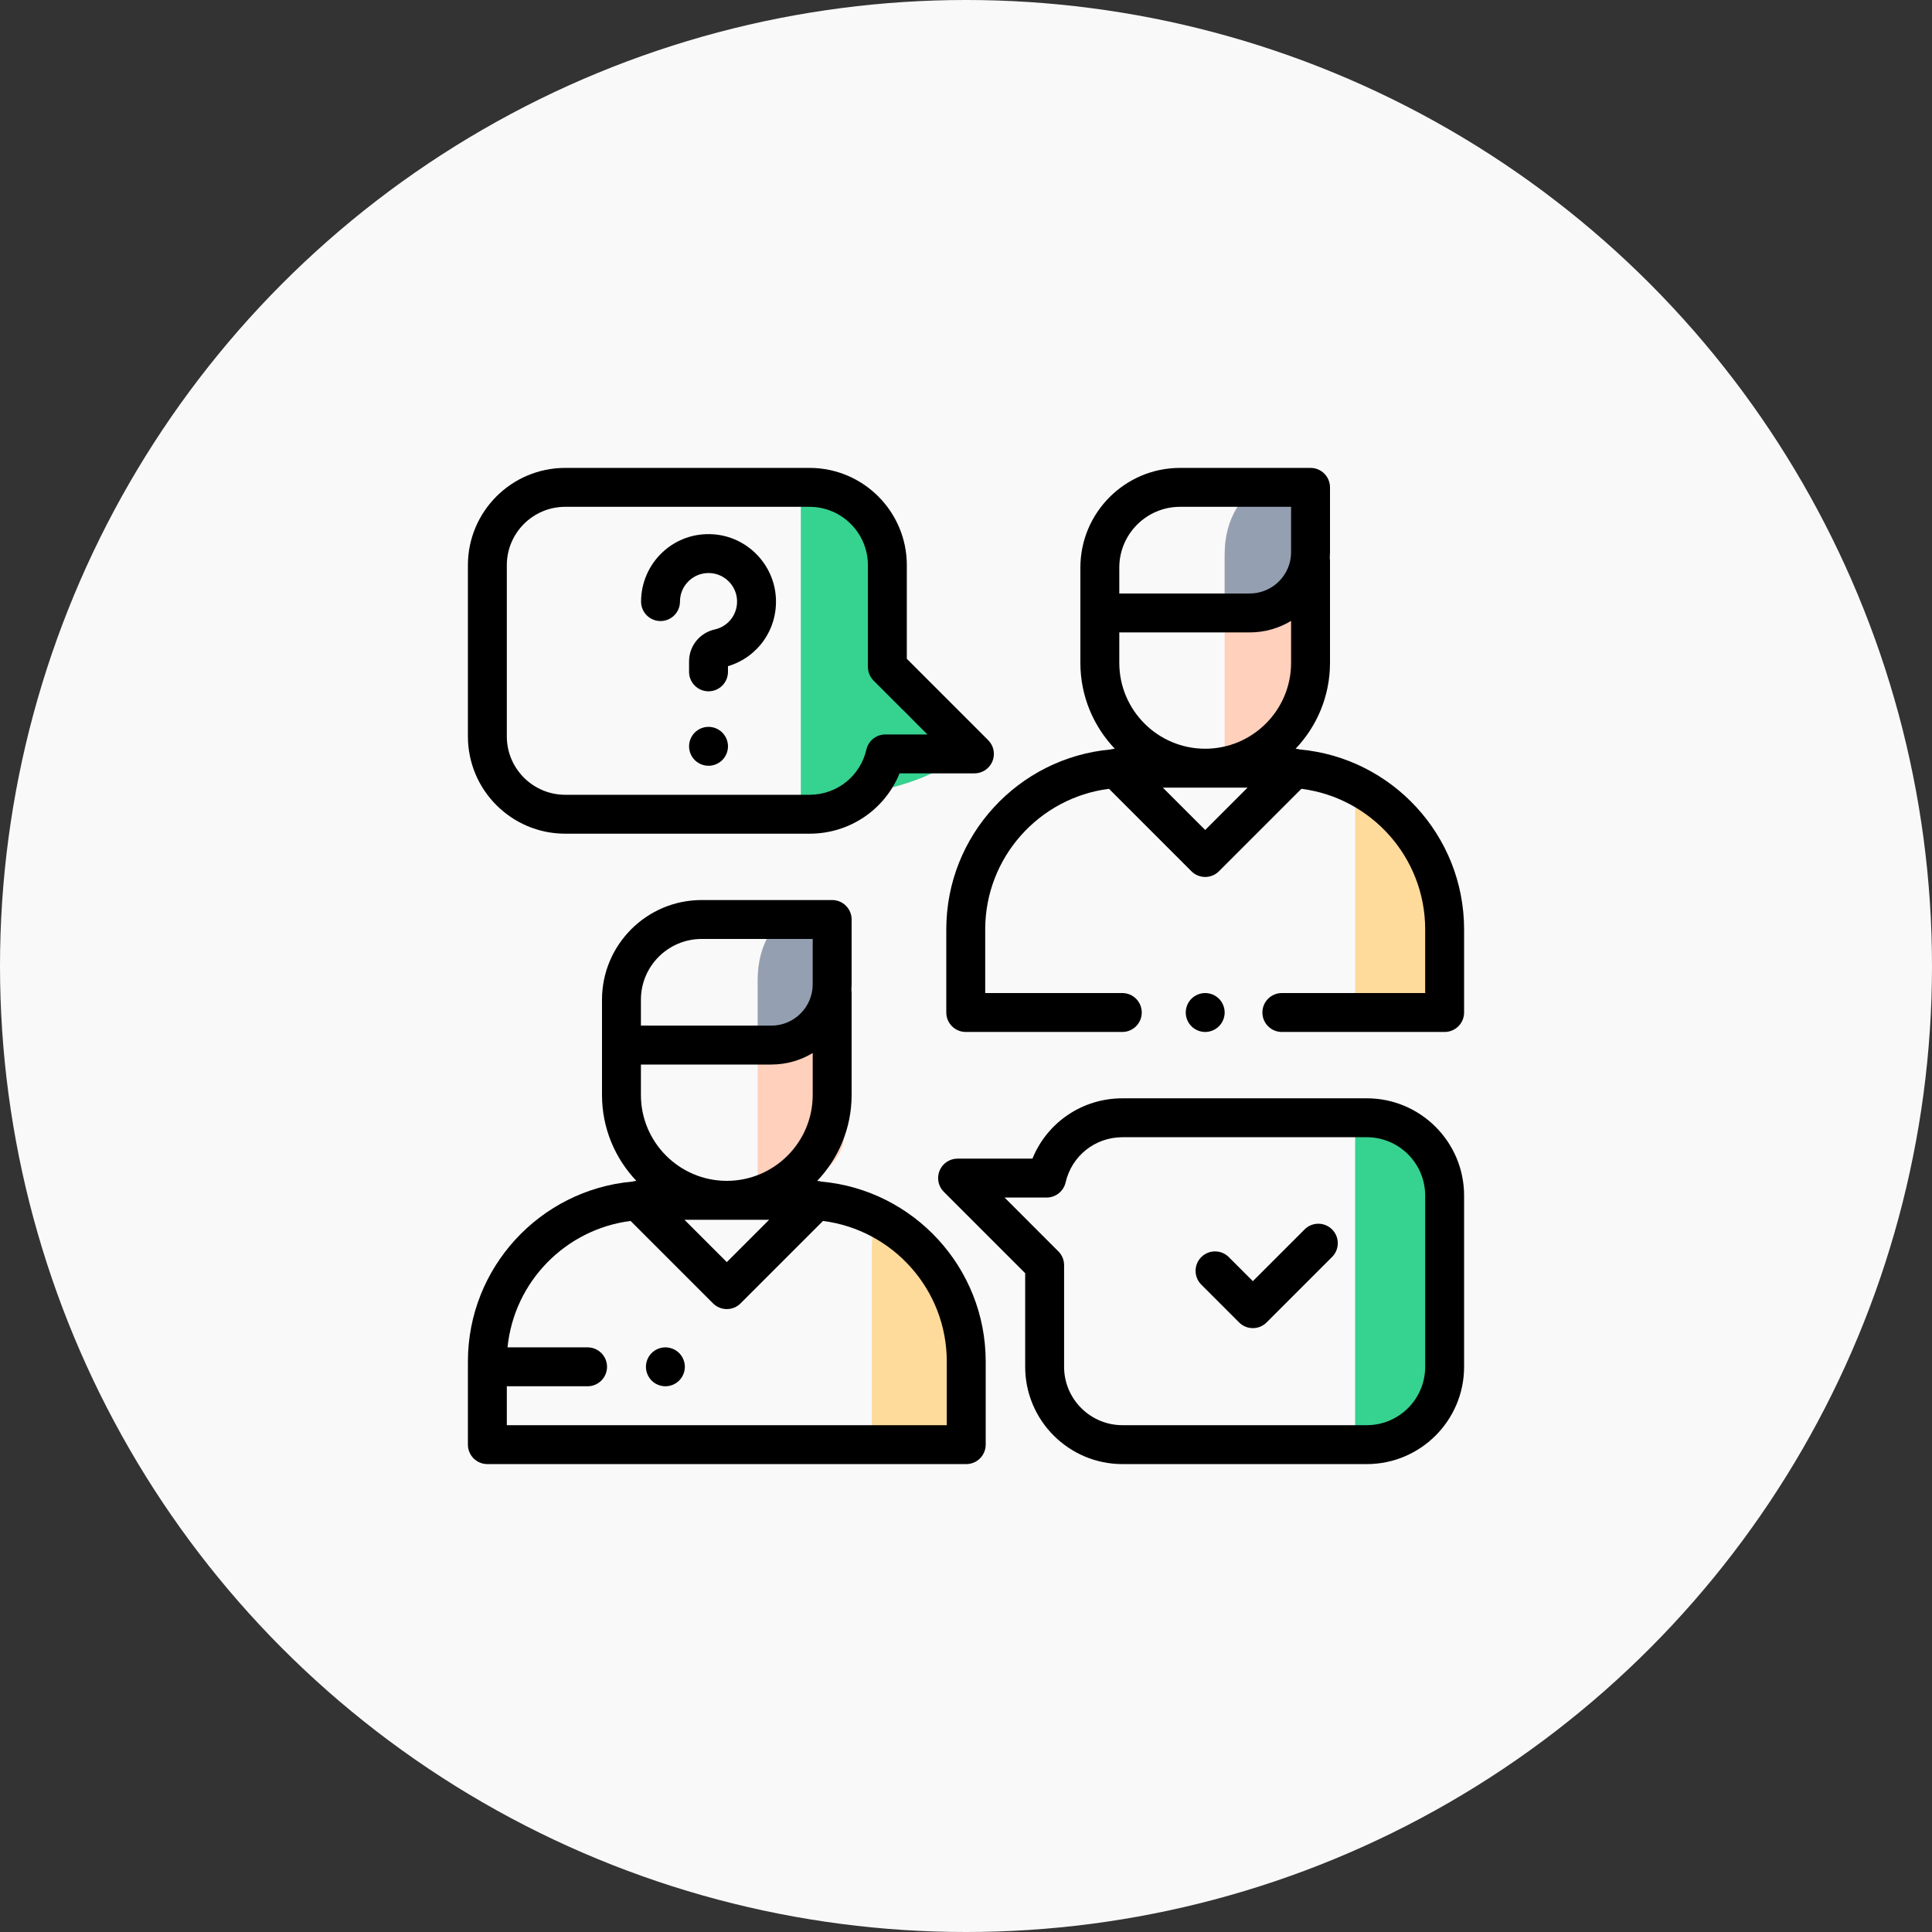 <?xml version="1.0" encoding="UTF-8"?>
<svg width="128px" height="128px" viewBox="0 0 128 128" version="1.1" xmlns="http://www.w3.org/2000/svg" xmlns:xlink="http://www.w3.org/1999/xlink">
    <rect x="0" y="0" width="128" height="128" fill="#333333" stroke="none"/>
    <!-- Generator: sketchtool 61.2 (101010) - https://sketch.com -->
    <title>F28C5860-7A0F-481D-92ED-BEBF777A812C</title>
    <desc>Created with sketchtool.</desc>
    <g id="Desain" stroke="none" stroke-width="1" fill="none" fill-rule="evenodd">
        <g id="Agensip-Class" transform="translate(-162, -1063)">
            <g id="class" transform="translate(132, 818)">
                <g id="1" transform="translate(0, 209)">
                    <g id="illustraton" transform="translate(30, 36)">
                        <circle id="illustration" fill="#F9F9FA" cx="64" cy="64" r="64"></circle>
                        <g id="942796" transform="translate(31, 31)" fill-rule="nonzero">
                            <path d="M24.915,44.332 L24.915,33.948 C24.915,31.463 23.744,29.867 22.057,28.882 C20.369,29.867 19.199,31.463 19.199,33.948 L19.199,47.225 L22.057,47.225 C23.195,47.225 24.915,45.756 24.915,44.332 Z" id="Path" fill="#FFD0BB"></path>
                            <path d="M24.253,36.081 L24.915,33.948 C24.915,31.463 23.744,29.867 22.057,28.882 C20.369,29.867 19.199,31.463 19.199,33.948 L19.199,38.766 L22.057,38.054 C23.195,38.054 24.253,37.505 24.253,36.081 Z" id="Path-Copy-5" fill="#94A0B1"></path>
                            <path d="M32.477,62.207 L32.477,55.069 C32.477,52.584 30.587,52.2 28.9,51.216 C27.212,52.2 26.762,49.338 26.762,51.823 L26.762,65.1 L29.619,65.1 C30.757,65.1 32.477,63.631 32.477,62.207 Z" id="Path-Copy" fill="#FEDA9B"></path>
                            <path d="M64.497,33.188 L64.497,26.049 C64.497,23.565 62.607,23.181 60.919,22.196 C59.232,23.181 58.781,20.319 58.781,22.804 L58.781,36.081 L61.639,36.081 C62.777,36.081 64.497,34.612 64.497,33.188 Z" id="Path-Copy-2" fill="#FEDA9B"></path>
                            <path d="M64.497,59.531 L64.497,49.25 C64.497,45.672 62.607,45.119 60.919,43.701 C59.232,45.119 58.781,40.998 58.781,44.576 L58.781,63.697 L61.639,63.697 C62.777,63.697 64.497,61.582 64.497,59.531 Z" id="Path-Copy-3" fill="#36D28F"></path>
                            <path d="M32.477,18.445 C30.07,17.455 28.502,16.097 27.772,14.371 C27.456,13.623 27.456,11.27 27.772,7.312 C27.772,3.734 25.883,3.181 24.195,1.763 C22.508,3.181 22.057,-0.94 22.057,2.638 L22.057,21.76 L24.915,21.76 C26.052,21.76 32.477,20.496 32.477,18.445 Z" id="Path-Copy-4" fill="#36D28F"></path>
                            <path d="M23.425,47.285 C23.332,47.258 23.236,47.243 23.14,47.238 C24.552,45.754 25.422,43.749 25.422,41.544 L25.422,34.762 C25.422,34.7 25.416,34.639 25.408,34.58 C25.416,34.457 25.422,34.334 25.422,34.21 L25.422,29.919 C25.422,29.207 24.845,28.63 24.133,28.63 L15.487,28.63 C11.846,28.63 8.884,31.592 8.884,35.233 L8.884,41.544 C8.884,43.749 9.753,45.754 11.165,47.238 C11.069,47.243 10.974,47.258 10.881,47.285 C4.789,47.836 0,52.971 0,59.204 L0,64.711 C0,65.423 0.577,66 1.289,66 L33.016,66 C33.728,66 34.305,65.423 34.305,64.711 L34.305,59.204 C34.305,52.971 29.516,47.836 23.425,47.285 Z M11.462,36.867 L11.462,35.233 C11.462,33.013 13.267,31.208 15.487,31.208 L22.844,31.208 L22.844,34.209 C22.844,35.721 21.614,36.95 20.103,36.95 L11.462,36.95 L11.462,36.867 Z M11.462,39.528 L20.103,39.528 C21.105,39.528 22.043,39.249 22.844,38.766 L22.844,41.544 C22.844,44.681 20.291,47.234 17.153,47.234 C14.015,47.234 11.462,44.681 11.462,41.544 L11.462,39.528 Z M19.958,49.813 L17.153,52.618 L14.347,49.813 L19.958,49.813 Z M31.727,63.422 L31.727,63.422 L2.578,63.422 L2.578,60.844 L7.928,60.844 C8.64,60.844 9.217,60.267 9.217,59.555 C9.217,58.843 8.64,58.266 7.928,58.266 L2.625,58.266 C3.058,53.919 6.467,50.439 10.779,49.891 L16.241,55.353 C16.483,55.595 16.811,55.73 17.153,55.73 C17.495,55.73 17.823,55.595 18.064,55.353 L23.526,49.891 C28.144,50.478 31.727,54.429 31.727,59.204 L31.727,63.422 Z" id="Shape" fill="#000000"></path>
                            <path d="M55.852,16.145 L55.852,5.76 C55.852,3.276 54.682,1.679 52.994,0.695 C51.307,1.679 50.137,3.276 50.137,5.76 L50.137,19.038 L52.994,19.038 C54.132,19.038 55.852,17.569 55.852,16.145 Z" id="Path" fill="#FFD0BB"></path>
                            <path d="M55.19,7.893 L55.852,5.76 C55.852,3.276 54.682,1.679 52.994,0.695 C51.307,1.679 50.137,3.276 50.137,5.76 L50.137,10.578 L52.994,9.866 C54.132,9.866 55.19,9.317 55.19,7.893 Z" id="Path-Copy-5" fill="#94A0B1"></path>
                            <path d="M55.12,18.655 C55.026,18.628 54.931,18.614 54.835,18.608 C56.247,17.124 57.116,15.119 57.116,12.914 L57.116,6.132 C57.116,6.07 57.11,6.01 57.102,5.95 C57.11,5.828 57.116,5.704 57.116,5.58 L57.116,1.289 C57.116,0.577 56.539,0 55.827,0 L47.181,0 C43.54,0 40.578,2.962 40.578,6.603 L40.578,12.914 C40.578,15.119 41.448,17.124 42.86,18.608 C42.764,18.613 42.668,18.628 42.575,18.655 C36.483,19.207 31.694,24.341 31.694,30.574 L31.694,36.081 C31.694,36.793 32.272,37.37 32.983,37.37 L43.355,37.37 C44.067,37.37 44.644,36.793 44.644,36.081 C44.644,35.369 44.067,34.792 43.355,34.792 L34.273,34.792 L34.273,30.574 C34.273,25.799 37.856,21.848 42.473,21.261 L47.936,26.723 C48.187,26.975 48.517,27.101 48.847,27.101 C49.177,27.101 49.507,26.975 49.759,26.723 L55.221,21.261 C59.839,21.848 63.422,25.799 63.422,30.574 L63.422,34.792 L53.926,34.792 C53.214,34.792 52.637,35.369 52.637,36.081 C52.637,36.793 53.214,37.37 53.926,37.37 L64.711,37.37 C65.423,37.37 66,36.793 66,36.081 L66,30.574 C66,24.341 61.211,19.207 55.12,18.655 Z M48.847,23.989 L46.042,21.183 L51.653,21.183 L48.847,23.989 Z M54.538,12.914 C54.538,16.052 51.985,18.605 48.847,18.605 C45.709,18.605 43.156,16.052 43.156,12.914 L43.156,10.899 L51.798,10.899 C52.8,10.899 53.737,10.62 54.538,10.136 L54.538,12.914 L54.538,12.914 Z M54.538,5.58 C54.538,7.091 53.309,8.32 51.798,8.32 L43.156,8.32 L43.156,8.238 L43.156,6.603 C43.156,4.384 44.962,2.578 47.181,2.578 L54.538,2.578 L54.538,5.58 Z" id="Shape" fill="#000000"></path>
                            <path d="M49.759,35.169 C49.519,34.93 49.187,34.792 48.848,34.792 C48.507,34.792 48.176,34.93 47.936,35.169 C47.695,35.409 47.559,35.742 47.559,36.081 C47.559,36.421 47.695,36.752 47.936,36.992 C48.176,37.233 48.507,37.37 48.848,37.37 C49.187,37.37 49.519,37.233 49.759,36.992 C49.999,36.752 50.137,36.421 50.137,36.081 C50.137,35.742 49.999,35.409 49.759,35.169 Z" id="Path" fill="#000000"></path>
                            <path d="M34.47,18.038 L29.079,12.647 L29.079,6.445 C29.079,2.891 26.188,0 22.634,0 L6.445,0 C2.891,0 0,2.891 0,6.445 L0,17.789 C0,21.343 2.891,24.234 6.445,24.234 L22.634,24.234 C25.299,24.234 27.623,22.635 28.598,20.238 L33.559,20.238 C34.08,20.238 34.55,19.924 34.75,19.443 C34.949,18.961 34.839,18.406 34.47,18.038 Z M27.657,17.66 C27.057,17.66 26.536,18.075 26.401,18.66 C25.995,20.424 24.446,21.656 22.634,21.656 L6.445,21.656 C4.313,21.656 2.578,19.921 2.578,17.789 L2.578,6.445 C2.578,4.313 4.313,2.578 6.445,2.578 L22.634,2.578 C24.766,2.578 26.501,4.313 26.501,6.445 L26.501,13.181 C26.501,13.523 26.637,13.85 26.878,14.092 L30.446,17.66 L27.657,17.66 Z" id="Shape" fill="#000000"></path>
                            <path d="M59.555,41.766 L43.366,41.766 C40.701,41.766 38.377,43.365 37.402,45.762 L32.441,45.762 C31.92,45.762 31.45,46.076 31.25,46.557 C31.051,47.039 31.161,47.594 31.53,47.962 L36.921,53.353 L36.921,59.555 C36.921,63.109 39.812,66 43.366,66 L59.555,66 C63.109,66 66,63.109 66,59.555 L66,48.211 C66,44.657 63.109,41.766 59.555,41.766 Z M63.422,59.555 C63.422,61.687 61.687,63.422 59.555,63.422 L43.366,63.422 C41.234,63.422 39.499,61.687 39.499,59.555 L39.499,52.819 C39.499,52.477 39.363,52.15 39.121,51.908 L35.554,48.34 L38.343,48.34 C38.943,48.34 39.464,47.925 39.599,47.34 C40.005,45.576 41.554,44.344 43.366,44.344 L59.555,44.344 C61.687,44.344 63.422,46.079 63.422,48.211 L63.422,59.555 Z" id="Shape" fill="#000000"></path>
                            <path d="M57.254,50.453 C56.751,49.949 55.935,49.949 55.432,50.453 L52.005,53.88 L50.411,52.286 C49.908,51.783 49.092,51.783 48.588,52.286 C48.085,52.79 48.085,53.606 48.588,54.109 L51.093,56.614 C51.345,56.866 51.675,56.992 52.005,56.992 C52.335,56.992 52.665,56.866 52.916,56.614 L57.254,52.276 C57.758,51.773 57.758,50.956 57.254,50.453 Z" id="Path" fill="#000000"></path>
                            <path d="M20.4,8.542 C20.247,6.332 18.466,4.55 16.255,4.398 C15.002,4.312 13.807,4.734 12.892,5.589 C11.99,6.431 11.472,7.622 11.472,8.857 C11.472,9.569 12.049,10.146 12.761,10.146 C13.473,10.146 14.05,9.569 14.05,8.857 C14.05,8.327 14.264,7.836 14.651,7.474 C15.038,7.112 15.546,6.933 16.078,6.97 C17.011,7.034 17.764,7.787 17.828,8.72 C17.893,9.663 17.274,10.497 16.357,10.702 C15.353,10.927 14.652,11.8 14.652,12.825 L14.652,13.512 C14.652,14.224 15.229,14.801 15.941,14.801 C16.653,14.801 17.23,14.224 17.23,13.512 L17.23,13.137 C19.228,12.541 20.546,10.658 20.4,8.542 Z" id="Path" fill="#000000"></path>
                            <path d="M16.853,17.534 C16.613,17.294 16.281,17.156 15.942,17.156 C15.602,17.156 15.27,17.294 15.03,17.534 C14.789,17.774 14.653,18.106 14.653,18.445 C14.653,18.784 14.789,19.117 15.03,19.357 C15.27,19.596 15.602,19.734 15.942,19.734 C16.281,19.734 16.613,19.596 16.853,19.357 C17.093,19.117 17.231,18.784 17.231,18.445 C17.231,18.106 17.093,17.774 16.853,17.534 Z" id="Path" fill="#000000"></path>
                            <path d="M13.995,58.643 C13.756,58.404 13.423,58.266 13.084,58.266 C12.745,58.266 12.412,58.404 12.173,58.643 C11.933,58.883 11.795,59.216 11.795,59.555 C11.795,59.894 11.933,60.226 12.173,60.466 C12.412,60.706 12.745,60.844 13.084,60.844 C13.423,60.844 13.756,60.706 13.995,60.466 C14.235,60.226 14.373,59.894 14.373,59.555 C14.373,59.216 14.235,58.883 13.995,58.643 Z" id="Path" fill="#000000"></path>
                        </g>
                    </g>
                </g>
            </g>
        </g>
    </g>
</svg>